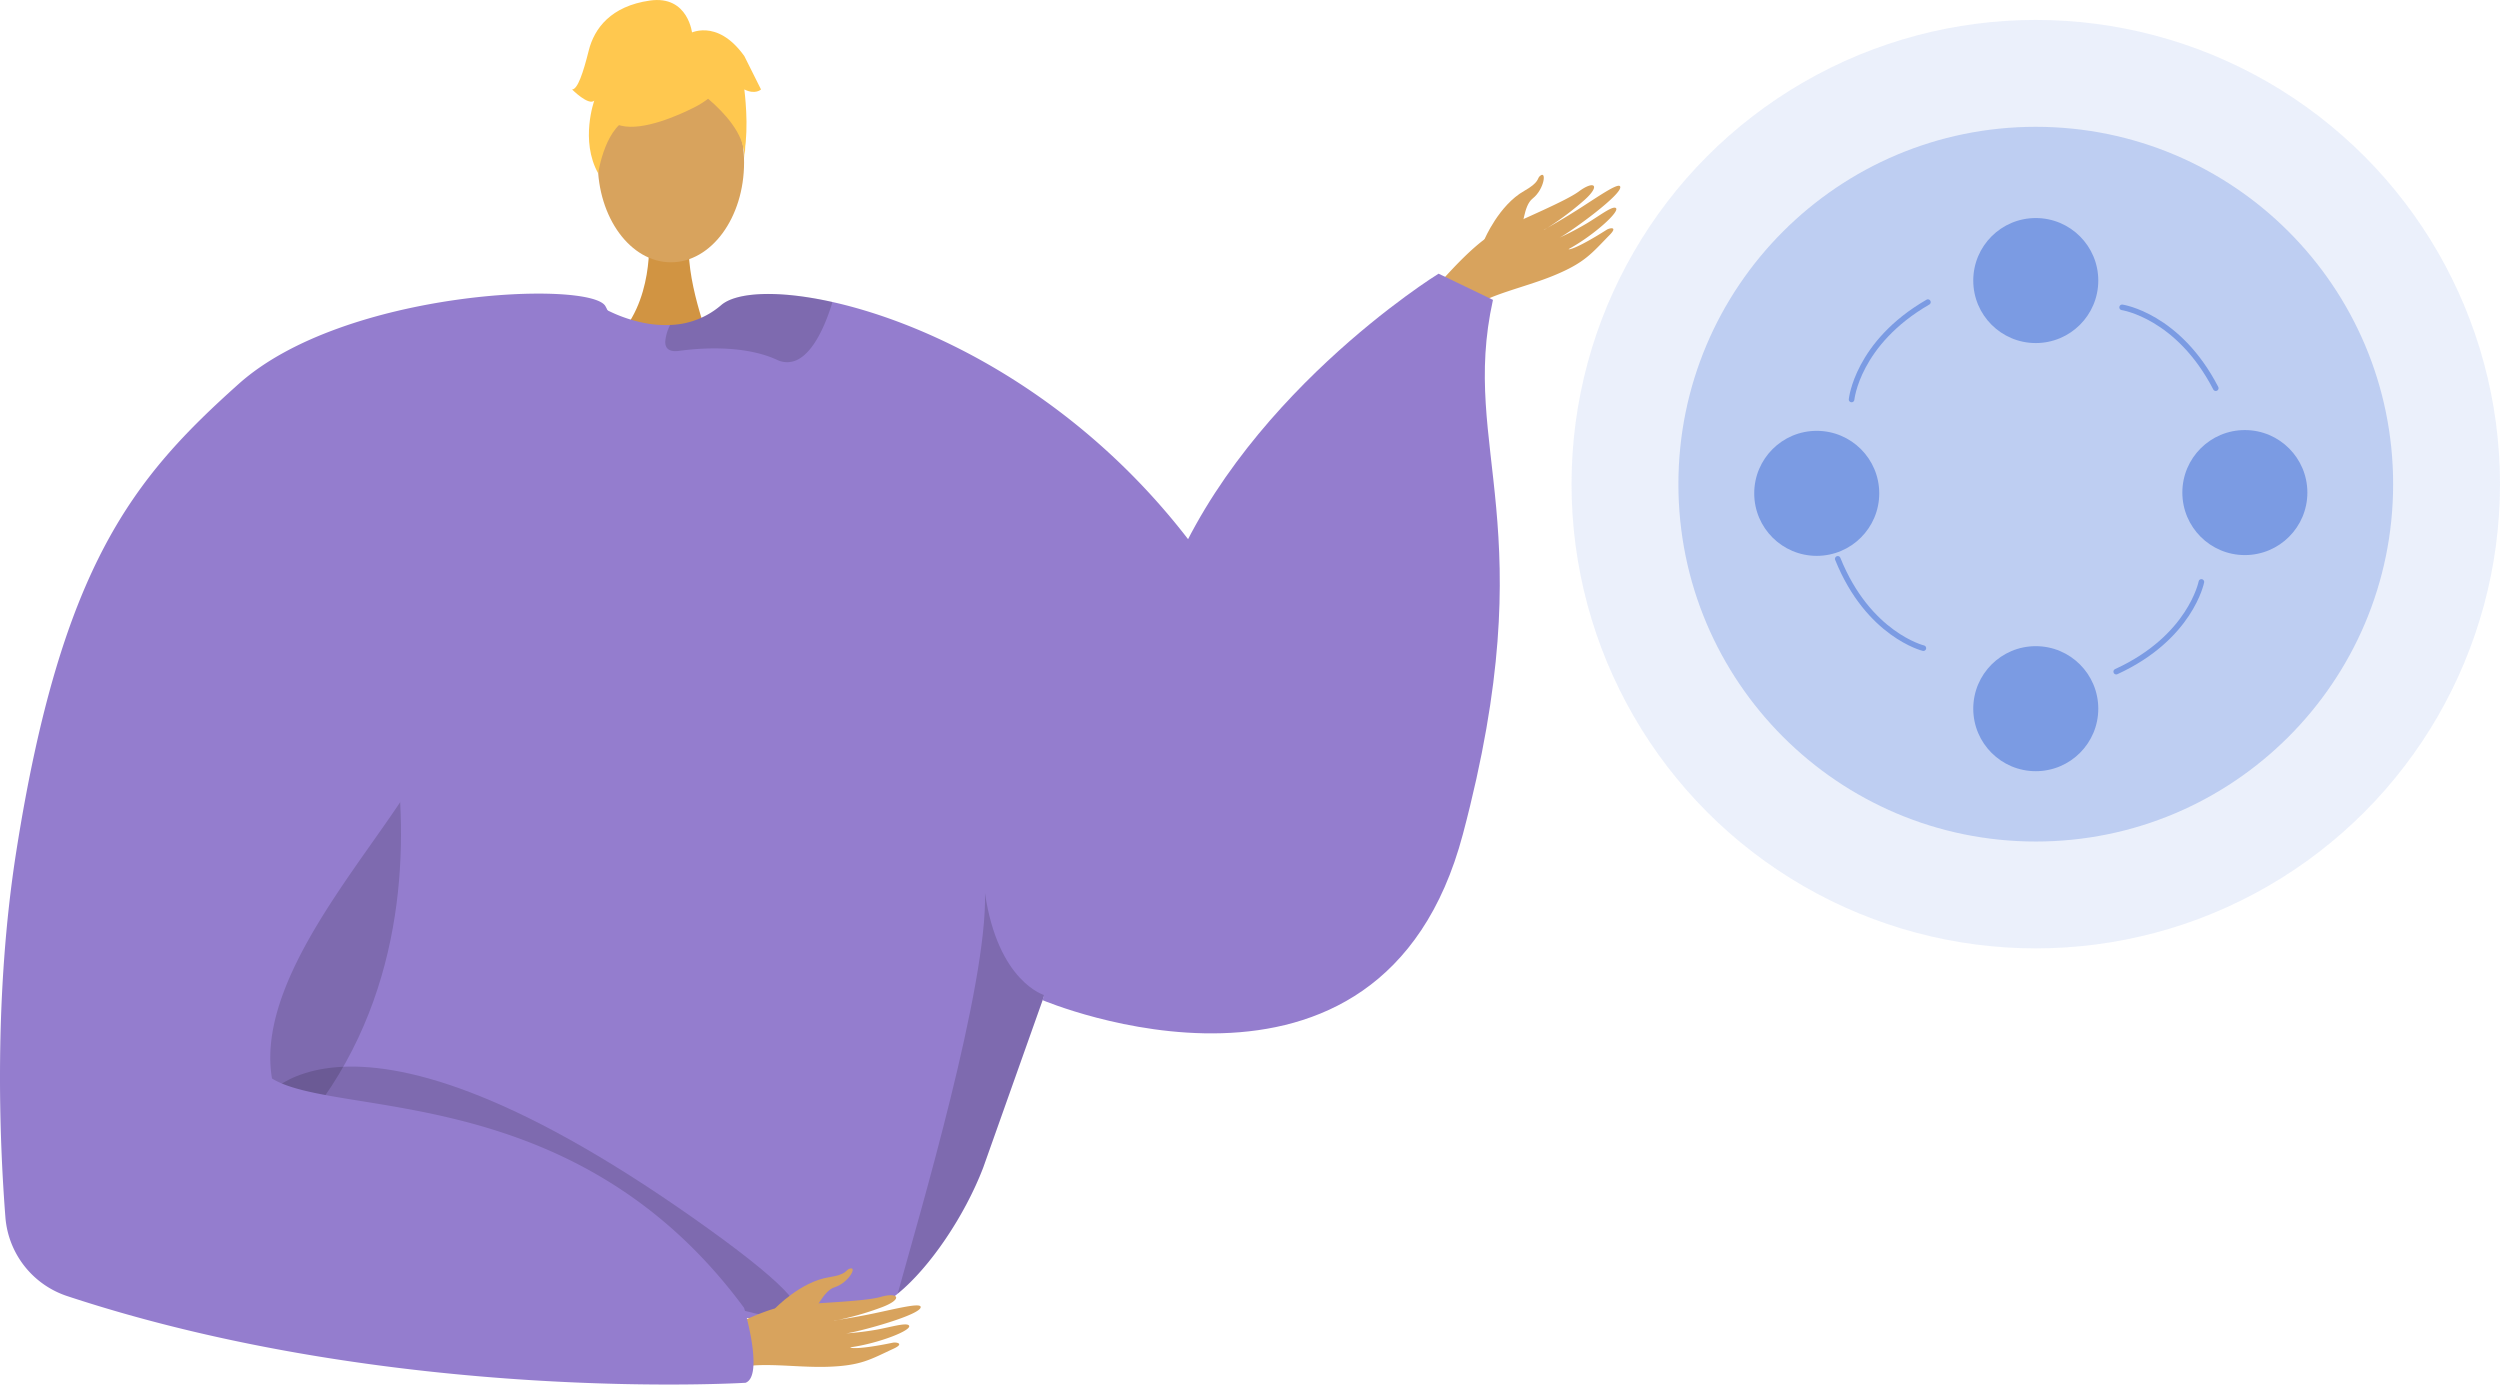 <svg xmlns="http://www.w3.org/2000/svg" width="526.234" height="291.438" viewBox="0 0 526.234 291.438"><defs><style>.a,.b,.j{fill:#7b9be3;}.a{opacity:0.4;}.c{fill:none;stroke:#7b9be3;stroke-linecap:round;stroke-miterlimit:10;stroke-width:1.176px;}.d,.f{fill:#d8a35d;}.d{fill-rule:evenodd;}.e{fill:#d19442;}.g{fill:#947dce;}.h,.j{opacity:0.15;}.i{fill:#ffc84f;}</style></defs><g transform="translate(-694.353 -367.993)"><circle class="a" cx="75.222" cy="75.222" r="75.222" transform="translate(1047.647 394.685)"/><g transform="translate(1063.607 413.891)"><circle class="b" cx="13.157" cy="13.157" r="13.157" transform="translate(46.106)"/><circle class="b" cx="13.157" cy="13.157" r="13.157" transform="translate(46.106 90.117)"/><circle class="b" cx="13.157" cy="13.157" r="13.157" transform="translate(90.117 44.629)"/><circle class="b" cx="13.157" cy="13.157" r="13.157" transform="translate(0 44.792)"/><path class="c" d="M1106.317,455.706s1.164-11.876,16.067-20.492" transform="translate(-1085.826 -417.516)"/><path class="c" d="M1166.511,436.375s11.808,1.723,19.711,17.016" transform="translate(-1089.072 -417.579)"/><path class="c" d="M1183.126,497.469s-2.278,11.713-17.927,18.886" transform="translate(-1089.001 -420.874)"/><path class="c" d="M1121.263,511.133s-11.593-2.828-18.02-18.8" transform="translate(-1085.66 -420.597)"/></g><g transform="translate(694.353 367.993)"><g transform="translate(300.016 36.793)"><path class="d" d="M1011.472,433.149c.906-.74,9.374-11.433,15.1-14.224s14.508-6.393,17.242-8.423c3.218-2.388,4.669-1.3,1.115,1.855a62.634,62.634,0,0,1-8.441,6.25c-.584.248,3.086-1.733,6.959-4.193,4.118-2.615,8.488-5.707,9.01-4.994,1.014,1.38-10.544,9.715-12.719,10.817a61.065,61.065,0,0,0,5.7-2.984c2.517-1.5,5.248-3.622,6.067-3.292,1.291.52-4.516,5.771-9.853,8.682-.029.219,1.9-.184,8.007-4.066.613-.39,2.42-.74.62,1.093-3.789,3.859-5.133,5.8-11.709,8.52-6.411,2.655-14.078,4.027-18.153,7.356Z" transform="translate(-1011.472 -407.009)"/><path class="d" d="M1024.645,420.465s3.029-7.175,8.341-10.178c3.157-1.785,2.76-2.6,3.237-3.067,1.582-1.553,1.076,2.664-1.431,4.644-2.037,1.609-1.834,6.054-2.909,7.419s-4.656,4.478-5.9,4.326S1024.645,420.465,1024.645,420.465Z" transform="translate(-1012.182 -406.884)"/></g><g transform="translate(26.046)"><path class="e" d="M838.192,420.285s1.28,14.28-7.528,22.176,20.3,0,20.3,0-5.416-13.676-4.2-22.176S838.192,420.285,838.192,420.285Z" transform="translate(-727.66 -370.61)"/><ellipse class="f" cx="15.399" cy="21.009" rx="15.399" ry="21.009" transform="translate(99.779 13.193)"/><path class="g" d="M963.3,511.989c-23.311-48.762-64.914-71.008-91.476-76.914-11.5-2.562-20.176-2.059-23.346.678a17.214,17.214,0,0,1-10.748,4.175,23.238,23.238,0,0,1-6.036-.55,30.073,30.073,0,0,1-6.4-2.175c-.983-.456-1.555-.784-1.555-.784a62.4,62.4,0,0,0-16.258.972c-60.1,11.766-70.551,112.529-70.014,121.2.328,5.158,5.661,28.527,12.328,49.3,5.462,17.053,11.836,32.363,17.077,34.48,11.626,4.678,99.406,11.1,117.453,2.491.421-.316.877-.655,1.31-1.029,6.772-5.509,14.117-16.387,18.011-26.574,0-.011,10.375-29.252,12.492-35.2.024-.059.035-.106.059-.152.07-.234.152-.456.234-.667.024-.081.059-.151.082-.234" transform="translate(-722.722 -371.521)"/><path class="h" d="M924.958,588.184c-.023.082-.058.152-.081.234-.082.211-.164.433-.234.667-.024.046-.036.094-.059.152-2.117,5.953-12.492,35.194-12.492,35.2-3.895,10.187-11.24,21.065-18.012,26.574,4.6-16.644,18.924-64.891,18.375-84.329C915.191,585.424,924.958,588.173,924.958,588.184Z" transform="translate(-731.17 -378.709)"/><path class="h" d="M775.143,515.733s29.091,86.837-51.619,123.717l-1.641,1.09.417-20.425s38.031-53.068,38.175-54.434S775.143,515.733,775.143,515.733Z" transform="translate(-721.883 -375.961)"/><path class="h" d="M842.369,443.378c-.046,1.393.691,2.3,2.924,2,6.971-.947,14.843-.748,20.562,1.871a4.855,4.855,0,0,0,4.7-.2c3.661-2.14,5.93-8.526,6.831-11.357a1.954,1.954,0,0,0,.094-.62c-11.5-2.562-20.176-2.059-23.346.678a17.214,17.214,0,0,1-10.748,4.175A9.487,9.487,0,0,0,842.369,443.378Z" transform="translate(-728.381 -371.521)"/><g transform="translate(94.37)"><g transform="translate(5.226 5.858)"><path class="i" d="M848.592,390.471s-26.659,14.78-18.746-8.951C835.319,365.1,866.772,379.892,848.592,390.471Z" transform="translate(-827.223 -374.185)"/><path class="i" d="M844.661,384.861s14.916,8.85,13.476,17.728c0,0,3.289-26.506-11.541-27.172s-20.573.765-19.256,28.794C827.34,404.212,831.649,381.915,844.661,384.861Z" transform="translate(-827.157 -374.245)"/></g><path class="i" d="M846.944,375.2s-.749-8.258-8.937-7.089-11.7,5.848-12.866,10.527-2.34,8.187-3.509,8.187c0,0,3.509,3.509,4.678,2.339,0,0-3.036,8.411.821,15.318,0,0,1.518-10.639,7.366-11.809S846.944,375.2,846.944,375.2Z" transform="translate(-821.633 -367.993)"/><path class="i" d="M847.595,375.488s5.849-3.509,11.7,4.678l3.509,7.018s-1.169,1.169-3.509,0c0,0,1.066,8.24-.052,12.892l-3.457-14.062Z" transform="translate(-823.033 -368.357)"/></g><path class="h" d="M751.062,614.426s15.046-31.553,92.186,22.682-72.4-13.306-72.4-13.306Z" transform="translate(-723.457 -380.792)"/><path class="g" d="M926.323,581.805s71.2,30.2,88.469-34.935-.694-80.762,6.33-112.471l-11.451-5.514s-43.1,26.575-57.859,67.6S926.323,581.805,926.323,581.805Z" transform="translate(-732.909 -371.277)"/></g><g transform="translate(0 61.805)"><g transform="translate(147.051 205.178)"><path class="d" d="M849.787,666.29c1.109-.372,12.811-7.379,19.155-7.965s15.831-.851,19.108-1.781c3.852-1.1,4.826.435.387,2.13a62.556,62.556,0,0,1-10.1,2.861c-.635.026,3.5-.53,7.991-1.461,4.777-.99,9.957-2.336,10.195-1.485.46,1.65-13.3,5.359-15.723,5.622a60.951,60.951,0,0,0,6.39-.775c2.885-.512,6.19-1.533,6.839-.935,1.024.943-6.264,3.8-12.286,4.637-.1.195,1.84.5,8.926-.972.712-.148,2.526.163.194,1.241-4.908,2.27-6.851,3.608-13.965,3.83-6.936.217-14.592-1.211-19.582.462Z" transform="translate(-849.787 -650.519)"/><path class="d" d="M866.78,658.628s5.371-5.641,11.4-6.571c3.585-.553,3.5-1.456,4.112-1.725,2.028-.893.064,2.872-2.98,3.838-2.475.785-3.857,5.014-5.344,5.911s-5.939,2.543-7.049,1.96S866.78,658.628,866.78,658.628Z" transform="translate(-850.682 -650.196)"/></g><path class="g" d="M744.591,452.333c-22.031,19.713-37.275,38.021-46.785,98.248-4.824,30.557-3.568,61.113-2.311,77.226a19.038,19.038,0,0,0,13.084,16.555c69.026,22.768,142.706,18.221,142.706,18.221,3.953-1.471-.311-15.773-.311-15.773-35.315-47.927-85.787-39.868-99.365-48.275-4.236-24.845,29.895-55.935,33.919-71.348,10.54-40.415,45.235-75.389,36.258-91.23C818.684,430.48,766.814,432.45,744.591,452.333Z" transform="translate(-694.353 -433.321)"/></g></g><circle class="j" cx="97.717" cy="97.717" r="97.717" transform="translate(1025.152 372.189)"/></g></svg>